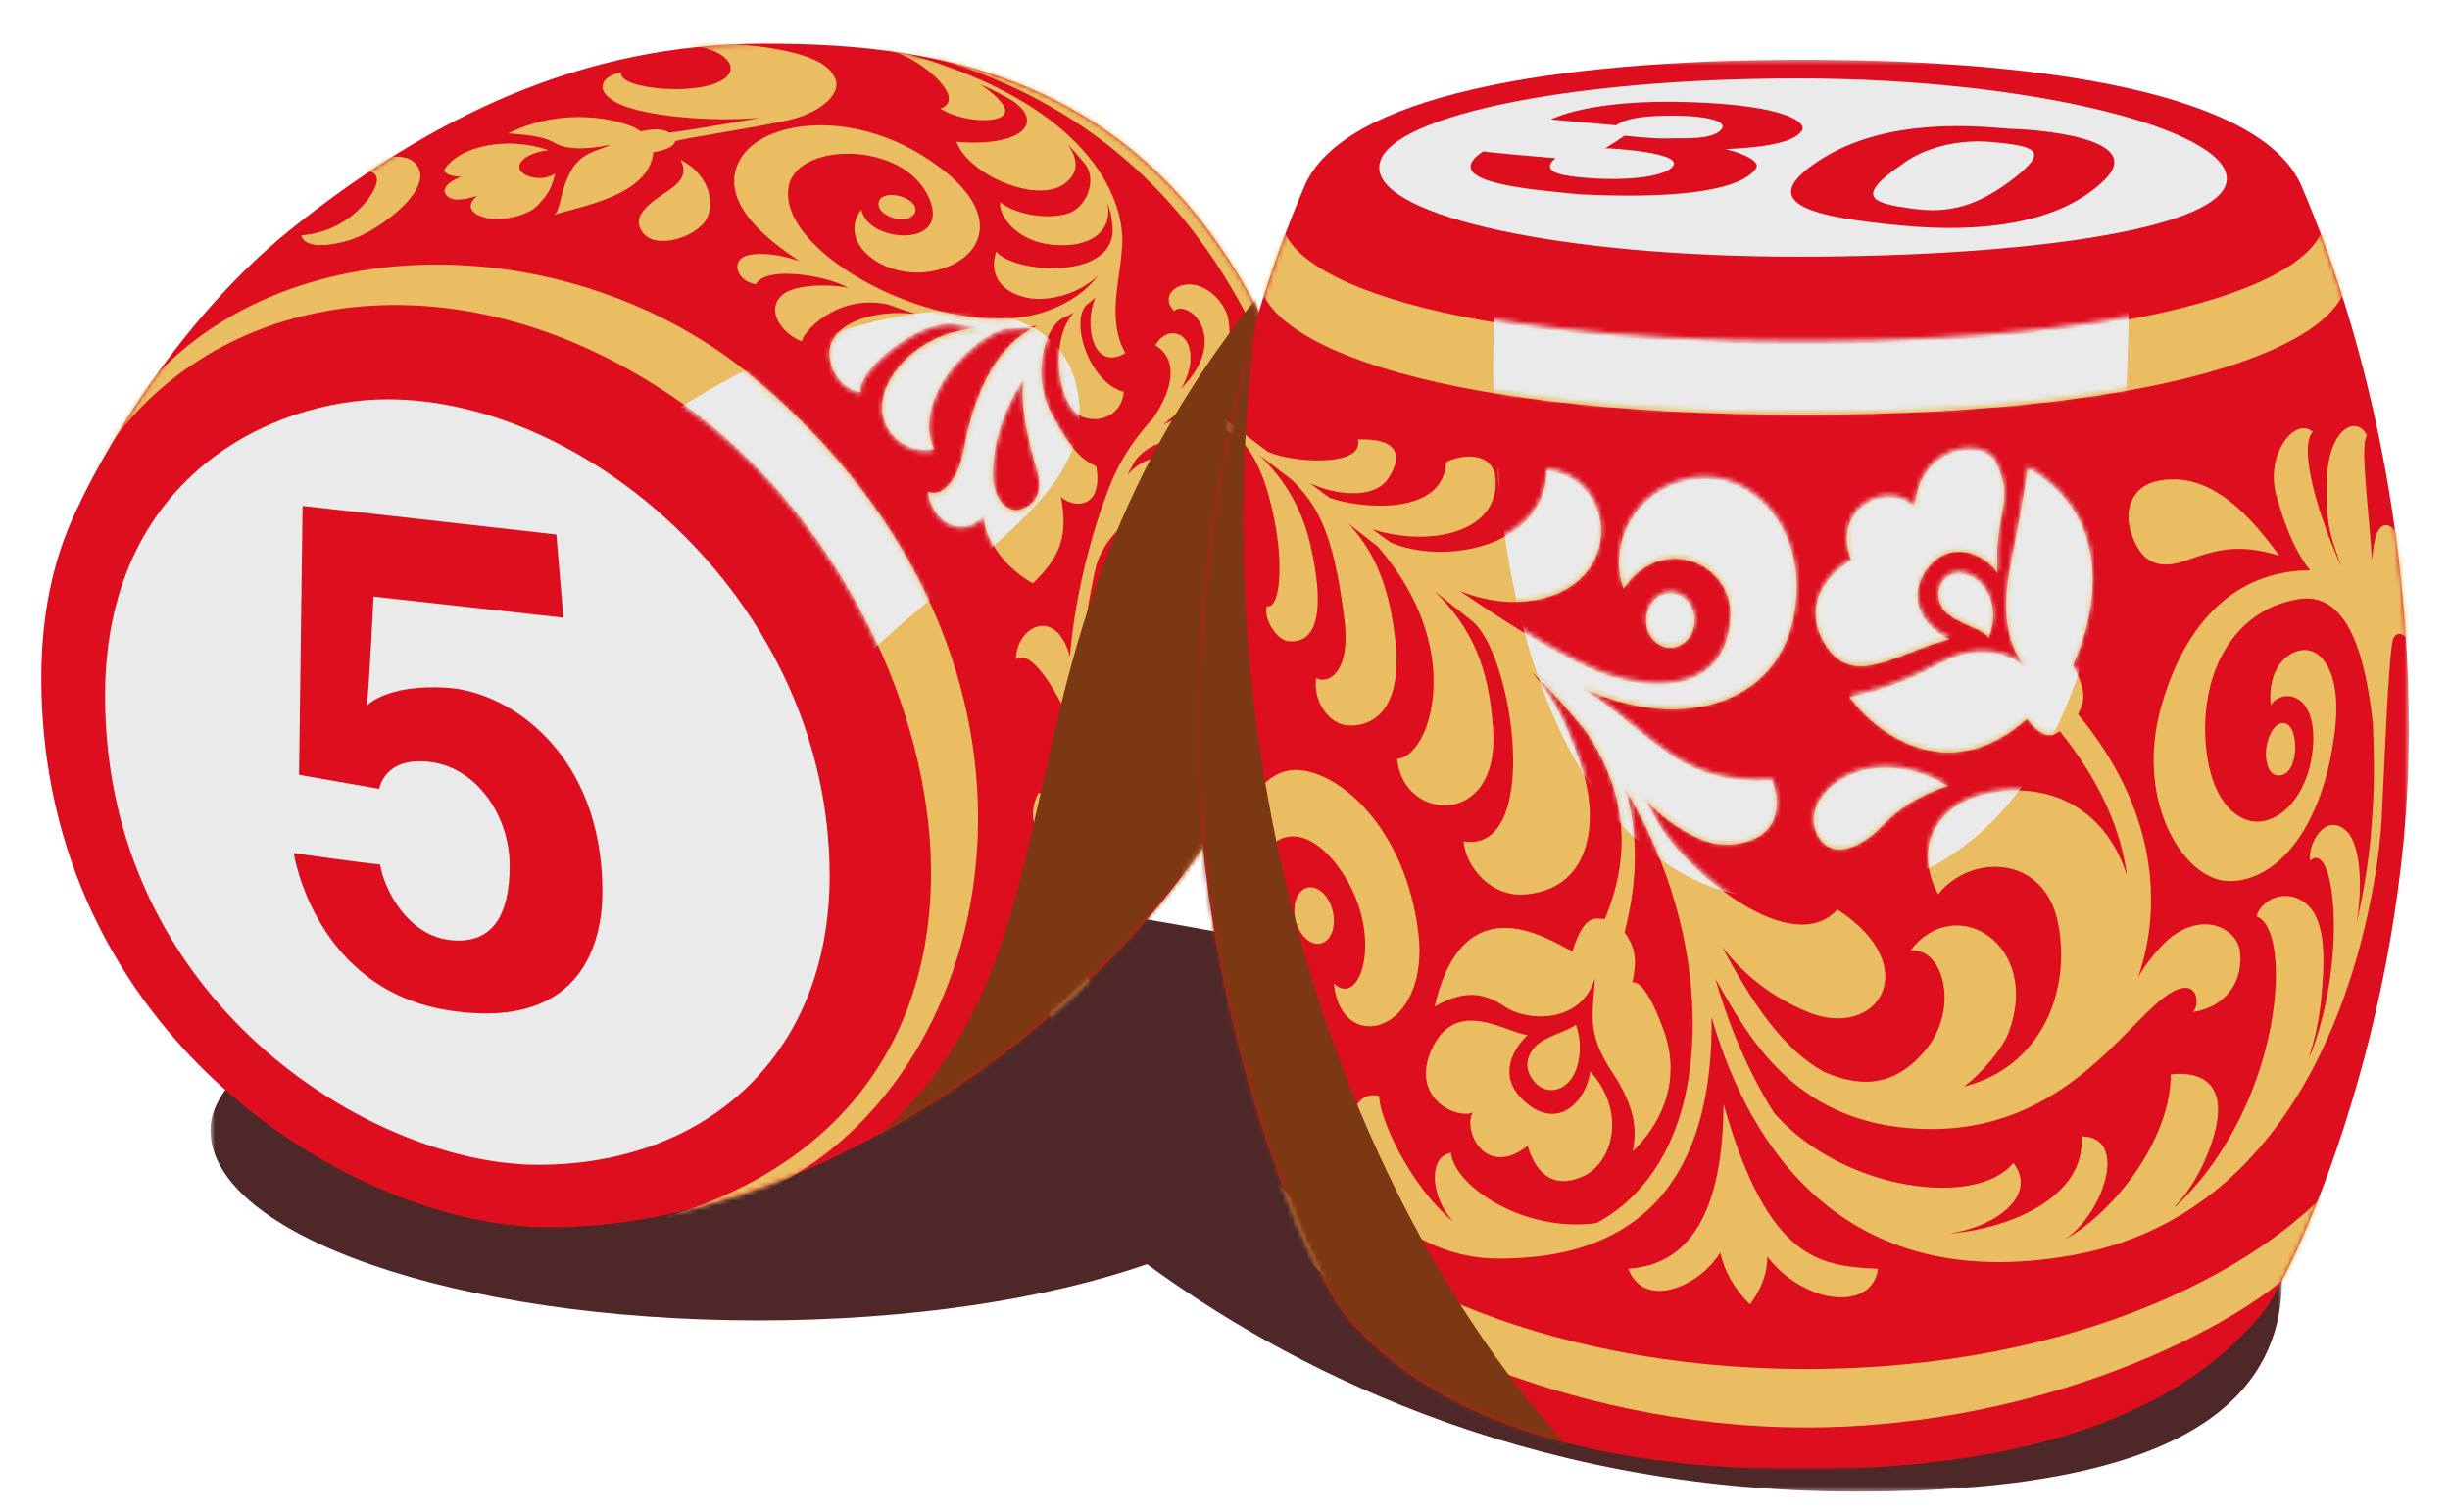 <svg width="507" height="313" viewBox="0 0 507 313" fill="none" xmlns="http://www.w3.org/2000/svg">
<g opacity="0.873">
<mask id="mask0" mask-type="alpha" maskUnits="userSpaceOnUse" x="43" y="183" width="430" height="126">
<path fill-rule="evenodd" clip-rule="evenodd" d="M43.546 183.379H472.261V308.708H43.546V183.379Z" fill="white"/>
</mask>
<g mask="url(#mask0)">
<path fill-rule="evenodd" clip-rule="evenodd" d="M177.545 183.379C114.922 183.379 43.546 212.04 43.546 233.824C43.546 255.608 94.312 273.268 156.934 273.268C188.376 273.268 216.827 268.815 237.366 261.625C264.812 281.739 314.028 308.709 384.296 308.709C449.22 308.709 472.261 291.125 472.261 264.496C472.261 237.867 237.486 183.379 177.545 183.379Z" fill="#350909"/>
</g>
</g>
<g filter="url(#filter0_d)">
<path fill-rule="evenodd" clip-rule="evenodd" d="M263.102 61.804C238.331 8.301 196.041 1.015 158.124 1.015C120.209 1.015 88.941 16.513 60.572 39.142C32.204 61.771 16.54 96.056 16.54 96.056L16.553 96.07C11.587 105.776 8.546 117.708 8.546 132.22C8.546 206.227 72.984 246.015 113.603 246.015C168.039 246.015 226.387 204.272 252.398 161.859C265.482 140.527 285.749 110.721 263.102 61.804Z" fill="#DD0E1D"/>
<path fill-rule="evenodd" clip-rule="evenodd" d="M80.173 74.636C122.02 74.636 171.688 117.208 171.688 173.224C171.688 210.466 145.997 233.065 111.353 233.065C76.709 233.065 21.749 199.13 21.749 136.011C21.749 90.652 56.409 74.636 80.173 74.636Z" fill="#EAEAEA"/>
<path fill-rule="evenodd" clip-rule="evenodd" d="M62.617 96.701L61.887 152.353L78.48 155.267C78.48 155.267 79.483 148.435 89.147 149.711C98.81 150.986 105.466 161.005 105.466 171.115C105.466 181.225 102.074 187.4 93.413 186.581C84.337 185.722 79.483 176.033 78.663 170.933C74.195 170.478 60.793 168.565 60.793 168.565C60.793 168.565 65.078 196.983 93.249 201.172C121.42 205.363 124.665 185.616 124.665 176.598C124.665 147.998 105.506 135.087 92.338 134.318C79.847 133.589 75.898 138.067 75.898 138.067C76.445 133.878 77.295 115.464 77.295 115.464L116.588 119.836L115.13 102.622L62.617 96.701Z" fill="#DD0E1D"/>
<mask id="mask1" mask-type="alpha" maskUnits="userSpaceOnUse" x="8" y="1" width="266" height="246">
<path fill-rule="evenodd" clip-rule="evenodd" d="M60.572 39.142C32.204 61.771 16.54 96.056 16.54 96.056L16.553 96.07C11.587 105.777 8.546 117.709 8.546 132.22C8.546 206.227 72.983 246.014 113.603 246.014C168.039 246.014 226.387 204.271 252.399 161.859C265.481 140.528 285.749 110.72 263.102 61.804C238.331 8.301 196.041 1.015 158.124 1.015C120.209 1.015 88.941 16.511 60.572 39.142Z" fill="white"/>
</mask>
<g mask="url(#mask1)">
<path fill-rule="evenodd" clip-rule="evenodd" d="M262.983 67.419L265.52 61.064C245.706 18.265 214.949 2.146 179.112 0.848C239.689 10.786 257.168 55.749 262.983 67.419Z" fill="#EABD63"/>
</g>
<mask id="mask2" mask-type="alpha" maskUnits="userSpaceOnUse" x="8" y="1" width="266" height="246">
<path fill-rule="evenodd" clip-rule="evenodd" d="M60.572 39.142C32.204 61.771 16.54 96.056 16.54 96.056L16.553 96.07C11.587 105.777 8.546 117.709 8.546 132.22C8.546 206.227 72.983 246.014 113.603 246.014C168.039 246.014 226.387 204.271 252.399 161.859C265.481 140.528 285.749 110.72 263.102 61.804C238.331 8.301 196.041 1.015 158.124 1.015C120.209 1.015 88.941 16.511 60.572 39.142Z" fill="white"/>
</mask>
<g mask="url(#mask2)">
<path fill-rule="evenodd" clip-rule="evenodd" d="M156.324 70.424C118.591 38.598 55.156 37.248 26.704 76.306C23.869 80.196 21.674 84.245 19.561 88.929C41.322 52.115 94.301 41.729 142.077 76.117C197.088 115.712 222.732 218.518 137.49 243.995C148.029 243.026 150.308 242.347 159.515 237.852C207.731 214.309 226.234 129.391 156.324 70.424Z" fill="#EABD63"/>
</g>
<mask id="mask3" mask-type="alpha" maskUnits="userSpaceOnUse" x="8" y="1" width="266" height="246">
<path fill-rule="evenodd" clip-rule="evenodd" d="M60.572 39.142C32.204 61.771 16.54 96.056 16.54 96.056L16.553 96.07C11.587 105.777 8.546 117.709 8.546 132.22C8.546 206.227 72.983 246.014 113.603 246.014C168.039 246.014 226.387 204.271 252.399 161.859C265.481 140.528 285.749 110.72 263.102 61.804C238.331 8.301 196.041 1.015 158.124 1.015C120.209 1.015 88.941 16.511 60.572 39.142Z" fill="white"/>
</mask>
<g mask="url(#mask3)">
<path fill-rule="evenodd" clip-rule="evenodd" d="M189.422 35.693C189.705 34.272 187.972 33.081 186.276 32.6C184.579 32.118 182.315 32.259 181.892 33.707C181.467 35.156 182.846 36.534 185.002 37.169C187.159 37.805 189.14 37.114 189.422 35.693Z" fill="#EABD63"/>
</g>
<mask id="mask4" mask-type="alpha" maskUnits="userSpaceOnUse" x="8" y="1" width="266" height="246">
<path fill-rule="evenodd" clip-rule="evenodd" d="M60.572 39.142C32.204 61.771 16.54 96.056 16.54 96.056L16.553 96.07C11.587 105.777 8.546 117.709 8.546 132.22C8.546 206.227 72.983 246.014 113.603 246.014C168.039 246.014 226.387 204.271 252.399 161.859C265.481 140.528 285.749 110.72 263.102 61.804C238.331 8.301 196.041 1.015 158.124 1.015C120.209 1.015 88.941 16.511 60.572 39.142Z" fill="white"/>
</mask>
<g mask="url(#mask4)">
<path fill-rule="evenodd" clip-rule="evenodd" d="M205.454 90.321C205.318 81.258 210.186 72.291 212.25 70.097C210.403 72.896 212.94 83.981 214.526 88.976C216.111 93.972 213.985 96.561 211.28 97.401C208.038 98.407 205.518 94.601 205.454 90.321ZM219.572 94.871C222.267 97.268 228.351 97.302 226.866 88.538C224.226 87.219 222.078 85.874 217.737 77.84C213.394 69.804 215.95 60.254 219.803 57.869C219.793 57.871 219.786 57.873 219.777 57.874C220.653 57.52 221.479 57.131 222.255 56.711C217.418 61.721 218.529 74.518 223.095 77.752C225.981 79.797 232.005 78.884 232.57 73.09C225.357 71.254 221.256 58.256 224.973 54.992L224.967 54.994C225.594 54.53 226.18 54.044 226.723 53.543L226.718 53.552C224.169 59.179 226.189 69.007 232.9 65.085C229.098 58.399 231.646 50.466 232.104 44.297C232.093 44.312 232.08 44.331 232.069 44.346C233.477 35.419 227.694 16.727 194.913 5.39C193.786 4.96 192.627 4.581 191.446 4.256C188.504 3.338 185.384 2.471 182.031 1.678C183.572 2.239 185.081 2.772 186.561 3.293V3.292C191.696 5.374 200.032 12.511 194.587 14.489C199.254 17.386 208.006 17.797 208.006 14.901C208.006 13.644 205.963 11.51 202.787 9.401C205.196 10.479 207.527 11.659 209.793 13.012C216.453 17.914 210.362 22.458 197.939 21.346C200.337 28.111 214.359 34.166 220.125 30.139C223.249 27.955 223.295 25.053 220.874 21.796C222.19 23.159 223.489 24.636 224.772 26.256C227.007 29.763 224.586 35.031 221.112 36.144C215.807 37.843 208.888 35.706 206.972 33.812C206.528 36.788 211.035 43.316 220.974 42.714C227.146 42.34 230.202 38.786 229.168 33.925C229.938 36.08 230.281 38.163 230.253 40.147C229.399 50.211 209.304 48.351 206.173 44.036C204.757 48.075 206.349 52.264 212.475 53.612C216.721 54.546 223.335 52.91 227.224 49.02C224.661 52.483 220.605 55.177 215.543 56.735C195.288 62.974 160.101 44.336 163.275 30.315C165.389 20.973 188.755 21.197 192.723 34.279C195.464 43.321 179.542 42.066 178.246 35.375C172.412 42.954 185.457 52.119 196.911 46.867C204.428 43.42 206.875 34.188 190.994 24.259C175.114 14.329 156.795 17.06 152.799 25.696C150.086 31.555 153.603 38.308 165.435 46.036C162.796 45.142 158.652 44.093 155.036 44.777C151.004 45.539 152.284 50.158 156.405 50.831C158.36 47.263 168.577 48.739 173.63 50.675C173.626 50.669 173.621 50.667 173.616 50.663C174.234 50.968 174.861 51.272 175.505 51.57C170.847 50.669 164.308 50.99 161.975 52.979C157.981 56.386 162.424 61.52 165.983 62.647C165.725 61.354 172.817 52.636 183.823 55.026C184.996 55.462 186.189 55.893 187.429 56.314C188.131 56.552 188.816 56.768 189.499 56.981C180.952 55.982 172.389 58.751 171.688 64.405C171.335 67.243 173.314 72.412 178.201 73.194C176.551 69.464 190.235 57.341 198.253 59.177C198.236 59.171 198.218 59.164 198.201 59.156C199.903 59.468 201.534 59.694 203.091 59.842C189.319 60.41 181.143 71.395 182.713 78.054C183.983 83.439 189.246 85.79 193.253 84.912C188.568 74.009 201.728 61.464 207.946 60.06L207.928 60.059C210.396 60.034 212.652 59.794 214.704 59.382C203.136 64.718 200.251 80.837 199.336 85.524C198.298 90.836 195.282 95.025 191.982 93.812C193.208 100.701 199.524 103.138 203.506 98.808C203.638 101.34 205.643 108.103 213.732 112.733C219.708 107.021 220.963 102.622 219.572 94.871Z" fill="#EABD63"/>
</g>
<mask id="mask5" mask-type="alpha" maskUnits="userSpaceOnUse" x="8" y="1" width="266" height="246">
<path fill-rule="evenodd" clip-rule="evenodd" d="M60.572 39.142C32.204 61.771 16.54 96.056 16.54 96.056L16.553 96.07C11.587 105.777 8.546 117.709 8.546 132.22C8.546 206.227 72.983 246.014 113.603 246.014C168.039 246.014 226.387 204.271 252.399 161.859C265.481 140.528 285.749 110.72 263.102 61.804C238.331 8.301 196.041 1.015 158.124 1.015C120.209 1.015 88.941 16.511 60.572 39.142Z" fill="white"/>
</mask>
<g mask="url(#mask5)">
<path fill-rule="evenodd" clip-rule="evenodd" d="M249.231 72.419C253.05 67.928 255.177 63.848 254.194 58.1C253.641 54.873 250.152 51.112 246.534 50.871C242.886 50.629 240.238 53.595 242.991 56.387C244.634 54.583 250.319 57.705 249.129 64.427C248.589 67.488 246.758 69.953 244.349 72.555C246.848 68.457 246.876 64.378 245.288 62.25C244.101 60.661 241.052 60.058 239.062 63.473C241.843 64.981 244.712 69.368 238.752 78.391L238.756 78.388C235.515 81.927 232.155 86.283 229.68 92.505C225.515 102.988 222.308 116.516 221.415 127.855C218.462 117.222 210.244 121.793 210.244 128.438C213.557 125.881 219.677 136.589 222.175 143.373C222.175 143.373 222.175 143.36 222.176 143.353C222.454 144.41 222.787 145.377 223.189 146.221C223.18 146.014 223.18 145.801 223.174 145.593C224.196 127.831 241.775 110.346 252.424 119.597C254.289 113.346 251.388 101.797 241.605 103.927C229.918 106.471 225.238 116.639 223.706 128.959C224.335 122.043 225.426 115.225 226.837 109.077C230.247 97.643 247.243 90.309 251.517 102.514C255.339 90.625 245.132 84.337 237.708 87.163C235.889 87.856 234.458 88.938 233.289 90.318C233.879 89.172 234.478 88.093 235.09 87.086C239.369 81.98 247.543 81.48 250.908 88.418C255.268 84.69 252.436 78.757 247.982 78.317C245.354 78.058 242.853 78.635 240.691 79.953C243.715 77.078 246.932 75.371 250.308 74.526C261.448 71.736 263.607 84.637 263.41 88.418C263.41 88.418 266.307 88.287 266.353 87.565C263.721 83.904 262.038 69.086 249.231 72.419Z" fill="#EABD63"/>
</g>
<mask id="mask6" mask-type="alpha" maskUnits="userSpaceOnUse" x="8" y="1" width="266" height="246">
<path fill-rule="evenodd" clip-rule="evenodd" d="M60.572 39.142C32.204 61.771 16.54 96.056 16.54 96.056L16.553 96.07C11.587 105.777 8.546 117.709 8.546 132.22C8.546 206.227 72.983 246.014 113.603 246.014C168.039 246.014 226.387 204.271 252.399 161.859C265.481 140.528 285.749 110.72 263.102 61.804C238.331 8.301 196.041 1.015 158.124 1.015C120.209 1.015 88.941 16.511 60.572 39.142Z" fill="white"/>
</mask>
<g mask="url(#mask6)">
<path fill-rule="evenodd" clip-rule="evenodd" d="M126.343 21.929C123.824 23.336 120.264 23.322 118.001 27.655C115.739 31.988 116.068 35.661 114.607 36.51C119.698 34.72 134.359 32.647 135.208 23.511C137.942 23.088 139.639 22.145 139.733 21.202C141.713 20.591 159.027 17.952 164.031 16.653C169.769 15.162 175.058 11.083 172.378 7.431C172.369 7.417 172.357 7.408 172.346 7.394C168.85 0.994 145.238 0.289 139.404 1.302C147.577 0.816 153.045 4.731 150.625 7.601C146.691 12.264 127.519 10.586 128.579 6.984C124.185 7.738 122.654 11.145 128.579 13.707C133.815 15.97 146.758 17.308 157.296 16.39C149.492 17.81 139.558 19.389 138.555 19.461C136.716 18.424 135.16 18.755 132.473 19.178C131.06 17.53 117.954 13.244 105.178 19.602C111.637 20.072 113.239 20.685 115.173 21.768C117.105 22.852 121.19 23.134 126.343 21.929Z" fill="#EABD63"/>
</g>
<mask id="mask7" mask-type="alpha" maskUnits="userSpaceOnUse" x="8" y="1" width="266" height="246">
<path fill-rule="evenodd" clip-rule="evenodd" d="M60.572 39.142C32.204 61.771 16.54 96.056 16.54 96.056L16.553 96.07C11.587 105.777 8.546 117.709 8.546 132.22C8.546 206.227 72.983 246.014 113.603 246.014C168.039 246.014 226.387 204.271 252.399 161.859C265.481 140.528 285.749 110.72 263.102 61.804C238.331 8.301 196.041 1.015 158.124 1.015C120.209 1.015 88.941 16.511 60.572 39.142Z" fill="white"/>
</mask>
<g mask="url(#mask7)">
<path fill-rule="evenodd" clip-rule="evenodd" d="M95.504 28.563C94.314 28.945 91.212 30.472 92.189 32.128C93.167 33.784 95.829 33.501 98.763 32.524C96.467 34.392 97.134 36.265 100.603 37.096C103.619 37.817 109.103 36.773 111.267 34.505C113.902 31.747 114.154 30.584 114.922 27.896C112.075 29.839 108.035 28.459 107.554 27.016C106.967 25.258 109.66 23.546 113.476 23.08C112.753 22.783 110.743 22.141 107.502 21.814C102.331 21.29 94.981 22.648 92.09 26.894C91.439 27.852 93.549 28.605 95.504 28.563Z" fill="#EABD63"/>
</g>
<mask id="mask8" mask-type="alpha" maskUnits="userSpaceOnUse" x="8" y="1" width="266" height="246">
<path fill-rule="evenodd" clip-rule="evenodd" d="M60.572 39.142C32.204 61.771 16.54 96.056 16.54 96.056L16.553 96.07C11.587 105.777 8.546 117.709 8.546 132.22C8.546 206.227 72.983 246.014 113.603 246.014C168.039 246.014 226.387 204.271 252.399 161.859C265.481 140.528 285.749 110.72 263.102 61.804C238.331 8.301 196.041 1.015 158.124 1.015C120.209 1.015 88.941 16.511 60.572 39.142Z" fill="white"/>
</mask>
<g mask="url(#mask8)">
<path fill-rule="evenodd" clip-rule="evenodd" d="M139.106 30.864C136.2 33.107 129.601 36.277 133.311 40.497C135.444 42.925 141.819 42.019 145.326 38.522C148.34 35.513 147.476 28.492 140.825 25.07C141.904 27.201 141.701 28.862 139.106 30.864Z" fill="#EABD63"/>
</g>
<mask id="mask9" mask-type="alpha" maskUnits="userSpaceOnUse" x="8" y="1" width="266" height="246">
<path fill-rule="evenodd" clip-rule="evenodd" d="M60.572 39.142C32.204 61.771 16.54 96.056 16.54 96.056L16.553 96.07C11.587 105.777 8.546 117.709 8.546 132.22C8.546 206.227 72.983 246.014 113.603 246.014C168.039 246.014 226.387 204.271 252.399 161.859C265.481 140.528 285.749 110.72 263.102 61.804C238.331 8.301 196.041 1.015 158.124 1.015C120.209 1.015 88.941 16.511 60.572 39.142Z" fill="white"/>
</mask>
<g mask="url(#mask9)">
<path fill-rule="evenodd" clip-rule="evenodd" d="M71.933 41.831C78.269 40.083 91.251 30.354 85.587 25.473C83.135 23.36 75.741 23.766 63.602 32.973C68.985 29.479 77.679 25.135 77.989 29.08C78.189 31.642 72.604 39.919 62.366 40.699C62.623 42.195 64.864 43.783 71.933 41.831Z" fill="#EABD63"/>
</g>
<mask id="mask10" mask-type="alpha" maskUnits="userSpaceOnUse" x="8" y="1" width="266" height="246">
<path fill-rule="evenodd" clip-rule="evenodd" d="M60.572 39.142C32.204 61.771 16.54 96.056 16.54 96.056L16.553 96.07C11.587 105.777 8.546 117.709 8.546 132.22C8.546 206.227 72.983 246.014 113.603 246.014C168.039 246.014 226.387 204.271 252.399 161.859C265.481 140.528 285.749 110.72 263.102 61.804C238.331 8.301 196.041 1.015 158.124 1.015C120.209 1.015 88.941 16.511 60.572 39.142Z" fill="white"/>
</mask>
<g mask="url(#mask10)">
<path fill-rule="evenodd" clip-rule="evenodd" d="M235.018 133.568C230.484 137.343 229.649 144.489 235.018 144.762C240.635 145.046 245.1 142.99 249.838 138.768C248.442 140.141 246.928 141.682 245.353 143.399C235.61 150.477 218.502 157.953 214.934 156.06C212.095 161.392 214.95 165.511 217.455 166.281C221.493 167.524 228.612 163.049 235.003 156.949C234.374 157.973 233.765 159.035 233.172 160.118C227.539 166.499 217.364 177.216 214.076 176.993C211.77 180.484 209.919 186.621 214.775 185.258C217.93 184.375 222.895 178.522 228.066 170.589C222.072 183.401 215.084 199.544 217.805 204.004C219.792 207.26 227.264 202.711 236.692 191.766C246.12 180.818 252.695 163.855 248.854 160.325C245.605 157.338 239.156 163.014 235.289 170.36C232.081 176.451 232.449 180.858 235.183 181.894C234.995 173.229 241.783 168.52 243.386 168.802C244.988 169.085 245.837 171.156 242.726 178.381C239.615 185.605 229.149 198.19 225.661 195.184C222.173 192.178 228.018 176.714 233.581 164.564C239.143 152.414 247.704 142.033 252.663 137.323C252.695 136.814 252.672 136.361 252.695 136.014C252.752 134.077 252.719 135.156 252.823 132.078C249.228 134.823 240.025 137.249 235.018 133.568Z" fill="#EABD63"/>
</g>
<mask id="mask11" mask-type="alpha" maskUnits="userSpaceOnUse" x="8" y="1" width="266" height="246">
<path fill-rule="evenodd" clip-rule="evenodd" d="M60.572 39.142C32.204 61.771 16.54 96.056 16.54 96.056L16.553 96.07C11.587 105.777 8.546 117.709 8.546 132.22C8.546 206.227 72.983 246.014 113.603 246.014C168.039 246.014 226.387 204.271 252.399 161.859C265.481 140.528 285.749 110.72 263.102 61.804C238.331 8.301 196.041 1.015 158.124 1.015C120.209 1.015 88.941 16.511 60.572 39.142Z" fill="white"/>
</mask>
<g mask="url(#mask11)">
<path fill-rule="evenodd" clip-rule="evenodd" d="M169.255 236.418C232.273 196.128 197.009 132.078 259.859 53.895C276.63 144.708 269.426 234.169 169.255 236.418Z" fill="#7C3813"/>
</g>
<mask id="mask12" mask-type="alpha" maskUnits="userSpaceOnUse" x="19" y="1" width="248" height="244">
<path fill-rule="evenodd" clip-rule="evenodd" d="M139.456 1.548C147.629 1.061 153.096 4.98 150.676 7.853C146.744 12.521 127.574 10.842 128.634 7.236C124.239 7.99 122.709 11.401 128.634 13.964C133.868 16.232 146.809 17.571 157.347 16.652C149.543 18.072 139.61 19.654 138.607 19.725C136.768 18.688 135.214 19.018 132.527 19.443C131.113 17.793 118.009 13.503 105.236 19.867C111.693 20.338 113.296 20.951 115.228 22.035C117.16 23.12 121.246 23.402 126.397 22.195C123.878 23.605 120.318 23.59 118.056 27.928C115.794 32.265 116.123 35.943 114.663 36.79C119.753 34.999 134.412 32.925 135.261 23.779C137.995 23.356 139.691 22.412 139.785 21.469C141.765 20.857 159.078 18.215 164.081 16.915C169.819 15.422 175.106 11.339 172.427 7.682C172.418 7.67 172.405 7.66 172.395 7.646C169.712 2.728 155.175 1.17 145.925 1.17C143.126 1.17 140.811 1.313 139.456 1.548ZM186.608 3.541V3.54C191.743 5.623 200.079 12.769 194.634 14.749C199.3 17.647 208.052 18.061 208.052 15.162C208.052 13.903 206.008 11.767 202.832 9.656C205.242 10.735 207.572 11.916 209.838 13.269C216.497 18.178 210.407 22.726 197.985 21.612C200.383 28.384 214.403 34.446 220.168 30.414C223.292 28.229 223.338 25.323 220.917 22.063C222.233 23.427 223.533 24.904 224.816 26.529C227.05 30.038 224.629 35.311 221.154 36.425C215.852 38.127 208.934 35.987 207.017 34.091C206.573 37.071 211.079 43.604 221.016 43.002C227.188 42.627 230.244 39.07 229.21 34.204C229.98 36.361 230.324 38.447 230.296 40.433C229.442 50.506 209.348 48.644 206.218 44.325C204.802 48.368 206.395 52.562 212.52 53.911C216.765 54.846 223.378 53.208 227.266 49.314C224.704 52.78 220.649 55.477 215.587 57.037C195.336 63.282 160.153 44.626 163.325 30.59C165.439 21.239 188.803 21.463 192.77 34.558C195.511 43.61 179.591 42.354 178.294 35.656C172.461 43.242 185.505 52.416 196.957 47.159C204.473 43.709 206.92 34.467 191.041 24.529C175.162 14.588 156.846 17.321 152.85 25.967C150.138 31.832 153.655 38.591 165.484 46.328C162.846 45.432 158.703 44.382 155.087 45.067C151.056 45.829 152.336 50.453 156.455 51.127C158.41 47.555 168.627 49.033 173.679 50.97C173.674 50.965 173.67 50.963 173.664 50.959C174.282 51.264 174.91 51.568 175.554 51.867C170.896 50.965 164.356 51.285 162.025 53.277C158.033 56.687 162.474 61.827 166.032 62.954C165.774 61.661 172.867 52.934 183.87 55.325C185.043 55.763 186.237 56.194 187.476 56.615C188.178 56.854 188.863 57.07 189.546 57.284C181.001 56.284 172.438 59.055 171.737 64.713C171.385 67.556 173.362 72.73 178.249 73.511C176.599 69.779 190.282 57.645 198.3 59.482C198.283 59.475 198.264 59.467 198.246 59.461C199.949 59.773 201.58 59.999 203.136 60.146C189.367 60.716 181.191 71.711 182.76 78.377C184.03 83.768 189.293 86.121 193.3 85.242C188.615 74.327 201.773 61.77 207.991 60.366L207.972 60.364C210.441 60.339 212.696 60.099 214.748 59.686C203.181 65.028 200.296 81.163 199.382 85.855C198.345 91.172 195.329 95.365 192.029 94.151C193.254 101.047 199.571 103.487 203.551 99.152C203.683 101.687 205.688 108.456 213.778 113.092C219.752 107.373 221.006 102.97 219.617 95.211C222.31 97.612 228.393 97.643 226.909 88.872C224.269 87.551 222.121 86.206 217.78 78.163C213.438 70.119 215.994 60.559 219.846 58.172C219.838 58.174 219.829 58.176 219.82 58.178C220.696 57.822 221.522 57.434 222.298 57.014C217.461 62.026 218.572 74.838 223.138 78.076C226.024 80.123 232.047 79.208 232.612 73.409C225.4 71.57 221.3 58.559 225.016 55.292L225.01 55.295C225.636 54.828 226.224 54.344 226.765 53.842L226.762 53.852C224.212 59.484 226.232 69.322 232.942 65.394C229.14 58.703 231.688 50.762 232.146 44.587C232.135 44.601 232.122 44.621 232.111 44.637C233.519 35.699 227.738 16.989 194.959 5.641C193.834 5.211 192.673 4.831 191.493 4.505C188.551 3.586 185.433 2.718 182.079 1.925C183.62 2.485 185.13 3.02 186.608 3.541ZM205.499 90.656C205.363 81.584 210.23 72.609 212.294 70.413C210.448 73.213 212.984 84.311 214.57 89.311C216.155 94.312 214.03 96.903 211.325 97.743C210.967 97.854 210.619 97.907 210.283 97.907C207.558 97.907 205.557 94.469 205.499 90.656ZM92.148 27.166C91.496 28.124 93.606 28.879 95.56 28.836C94.371 29.218 91.27 30.748 92.247 32.406C93.225 34.063 95.887 33.778 98.819 32.801C96.525 34.671 97.191 36.546 100.66 37.378C103.676 38.1 109.158 37.055 111.323 34.786C113.957 32.022 114.21 30.859 114.977 28.169C112.131 30.114 108.092 28.733 107.609 27.288C107.022 25.527 109.716 23.815 113.531 23.349C112.808 23.052 110.799 22.409 107.558 22.079C106.865 22.009 106.133 21.973 105.377 21.973C100.498 21.973 94.65 23.486 92.148 27.166ZM63.663 33.251C69.046 29.753 77.74 25.405 78.048 29.355C78.249 31.919 72.664 40.205 62.427 40.984C62.684 42.482 64.925 44.072 71.993 42.117C78.329 40.368 91.308 30.628 85.646 25.742C84.9 25.1 83.698 24.69 82.045 24.69C78.26 24.69 72.11 26.836 63.663 33.251ZM139.159 31.14C136.253 33.386 129.656 36.558 133.364 40.784C135.498 43.213 141.871 42.304 145.377 38.806C148.392 35.795 147.529 28.764 140.877 25.339C141.957 27.474 141.753 29.137 139.159 31.14ZM181.94 33.986C181.515 35.436 182.895 36.816 185.051 37.451C187.207 38.088 189.187 37.397 189.469 35.974C189.752 34.552 188.02 33.36 186.323 32.878C185.767 32.719 185.15 32.629 184.557 32.629C183.341 32.629 182.224 33.011 181.94 33.986ZM26.77 76.628C23.935 80.522 21.741 84.574 19.627 89.263C41.386 52.413 94.358 42.017 142.13 76.438C197.134 116.073 222.775 218.982 137.543 244.484C148.081 243.514 150.359 242.834 159.565 238.334C207.776 214.768 226.276 129.765 156.374 70.741C138.116 55.322 113.834 47.05 90.415 47.048C65.442 47.047 41.451 56.452 26.77 76.628ZM243.033 56.69C244.676 54.883 250.358 58.008 249.169 64.737C248.629 67.8 246.799 70.268 244.389 72.872C246.889 68.77 246.916 64.687 245.329 62.558C244.142 60.966 241.093 60.363 239.103 63.781C241.885 65.291 244.752 69.683 238.794 78.716L238.797 78.711C235.557 82.254 232.197 86.614 229.723 92.844C225.558 103.337 222.353 116.877 221.459 128.227C218.505 117.585 210.288 122.16 210.288 128.811C213.601 126.252 219.721 136.97 222.218 143.762C222.218 143.762 222.218 143.748 222.219 143.742C222.497 144.799 222.83 145.769 223.232 146.613C223.224 146.405 223.224 146.192 223.218 145.983C224.24 128.204 241.817 110.701 252.463 119.961C254.329 113.705 251.427 102.143 241.646 104.276C229.962 106.823 225.282 117.001 223.749 129.333C224.377 122.411 225.47 115.585 226.88 109.431C230.289 97.987 247.284 90.644 251.556 102.861C255.378 90.96 245.173 84.667 237.749 87.496C235.93 88.189 234.499 89.271 233.332 90.653C233.922 89.505 234.521 88.426 235.133 87.419C239.41 82.307 247.584 81.806 250.948 88.752C255.307 85.02 252.476 79.08 248.023 78.64C245.394 78.382 242.895 78.96 240.733 80.278C243.757 77.4 246.973 75.693 250.348 74.846C261.488 72.053 263.645 84.966 263.449 88.752C263.449 88.752 266.346 88.62 266.392 87.897C263.76 84.234 262.076 69.401 249.271 72.737C253.09 68.241 255.216 64.158 254.233 58.404C253.682 55.173 250.193 51.408 246.575 51.167C246.435 51.158 246.295 51.154 246.157 51.154C242.731 51.152 240.387 54.002 243.033 56.69ZM235.059 133.947C230.526 137.726 229.692 144.878 235.059 145.151C240.676 145.437 245.142 143.378 249.879 139.152C248.484 140.526 246.969 142.068 245.393 143.787C235.652 150.872 218.546 158.356 214.979 156.461C212.139 161.798 214.994 165.922 217.5 166.693C221.537 167.937 228.655 163.457 235.045 157.352C234.415 158.376 233.808 159.44 233.214 160.523C227.581 166.912 217.408 177.638 214.121 177.415C211.814 180.91 209.963 187.053 214.819 185.689C217.974 184.804 222.938 178.945 228.11 171.005C222.115 183.831 215.128 199.988 217.849 204.453C219.834 207.713 227.306 203.159 236.734 192.202C246.16 181.244 252.736 164.265 248.895 160.73C245.646 157.74 239.197 163.422 235.331 170.775C232.123 176.872 232.492 181.284 235.224 182.322C235.036 173.647 241.824 168.934 243.426 169.216C245.029 169.499 245.878 171.572 242.767 178.805C239.656 186.035 229.192 198.633 225.704 195.624C222.216 192.614 228.061 177.136 233.623 164.973C239.184 152.811 247.744 142.42 252.704 137.705C252.736 137.196 252.711 136.743 252.736 136.394C252.792 134.456 252.758 135.536 252.864 132.455C249.268 135.204 240.065 137.631 235.059 133.947Z" fill="white"/>
</mask>
<g mask="url(#mask12)">
<path fill-rule="evenodd" clip-rule="evenodd" d="M173.144 133.93C163.577 104.801 153.969 88.175 134.186 80.748C170.451 54.962 215.049 46.599 222.359 70.412C229.671 94.226 197.629 107.805 173.144 133.93Z" fill="#EAEAEA"/>
</g>
</g>
<g filter="url(#filter1_d)">
<mask id="mask13" mask-type="alpha" maskUnits="userSpaceOnUse" x="247" y="4" width="252" height="293">
<path fill-rule="evenodd" clip-rule="evenodd" d="M247.742 4.366H498.495V296.078H247.742V4.366Z" fill="white"/>
</mask>
<g mask="url(#mask13)">
<path fill-rule="evenodd" clip-rule="evenodd" d="M467.625 264.467C473.896 257.578 498.495 204.294 498.495 143.318C498.495 84.552 481.413 42.503 476.245 30.446C468.341 12.006 425.702 4.366 373.118 4.366C320.535 4.366 277.897 12.006 269.992 30.446C264.824 42.503 247.742 84.552 247.742 143.318C247.742 204.294 272.341 257.578 278.612 264.467C284.882 271.355 305.206 296.079 373.118 296.079C441.031 296.079 461.355 271.355 467.625 264.467Z" fill="#DD0E1D"/>
</g>
<path fill-rule="evenodd" clip-rule="evenodd" d="M460.815 28.971C460.815 39.156 420.656 45.118 372.007 45.118C323.361 45.118 285.422 36.861 285.422 26.677C285.422 16.493 323.361 8.235 372.007 8.235C420.656 8.235 460.815 18.786 460.815 28.971Z" fill="#EAEAEA"/>
<path fill-rule="evenodd" clip-rule="evenodd" d="M306.956 23.299C306.862 23.486 321.952 24.743 321.952 24.743C321.952 24.743 318.194 27.253 323.938 28.282C329.783 29.329 342.342 29.635 345.815 26.791C349.753 23.567 332.873 22.67 332.179 22.67C333.125 22.166 336.213 20.081 336.213 20.081C336.213 20.081 342.328 20.776 345.102 20.649C347.876 20.522 354.117 21.091 356.134 18.88C358.151 16.669 350.902 16.037 348.38 15.974C345.859 15.912 337.222 15.658 334.448 17.933C330.918 17.617 320.958 16.732 320.958 16.732C320.958 16.732 328.712 12.437 349.641 13.131C370.57 13.827 373.722 17.617 372.965 18.88C372.21 20.144 369.94 22.355 357.016 22.86C361.619 23.934 364.266 25.64 363.383 26.841C362.501 28.04 358.782 33.789 326.758 32.211C318.499 31.326 296.862 29.99 306.956 23.299Z" fill="#DD0E1D"/>
<path fill-rule="evenodd" clip-rule="evenodd" d="M416.715 28.925C409.213 34.736 403.288 36.253 395.661 35.179C388.032 34.105 383.242 33.094 393.517 26.082C396.794 23.492 403.666 20.587 412.365 21.407C421.064 22.229 424.217 23.113 416.715 28.925ZM415.707 18.628C410.114 18.256 390.743 15.912 376.496 25.197C362.249 34.484 376.433 37.011 393.202 38.653C409.97 40.297 426.171 38.337 435.438 29.306C444.705 20.275 420.435 18.753 415.707 18.628Z" fill="#DD0E1D"/>
<mask id="mask14" mask-type="alpha" maskUnits="userSpaceOnUse" x="247" y="4" width="252" height="293">
<path fill-rule="evenodd" clip-rule="evenodd" d="M269.992 30.446C264.825 42.504 247.742 84.552 247.742 143.317C247.742 204.293 272.342 257.578 278.612 264.467C284.883 271.354 305.206 296.078 373.119 296.078C441.032 296.078 461.355 271.354 467.625 264.467C473.896 257.578 498.495 204.293 498.495 143.317C498.495 84.552 481.412 42.504 476.245 30.446C468.342 12.006 425.702 4.366 373.119 4.366C320.535 4.366 277.896 12.006 269.992 30.446Z" fill="white"/>
</mask>
<g mask="url(#mask14)">
<path fill-rule="evenodd" clip-rule="evenodd" d="M373.119 77.843C453.291 77.843 487.723 61.831 485.613 48.064C483.786 42.494 480.57 34.54 480.57 34.54C485.435 47.544 453.085 63.155 373.119 63.155C293.152 63.155 260.802 47.544 265.667 34.54C265.667 34.54 262.451 42.494 260.624 48.064C258.514 61.831 292.947 77.843 373.119 77.843Z" fill="#EABD63"/>
</g>
<mask id="mask15" mask-type="alpha" maskUnits="userSpaceOnUse" x="247" y="4" width="252" height="293">
<path fill-rule="evenodd" clip-rule="evenodd" d="M269.992 30.446C264.825 42.504 247.742 84.552 247.742 143.317C247.742 204.293 272.342 257.578 278.612 264.467C284.883 271.354 305.206 296.078 373.119 296.078C441.032 296.078 461.355 271.354 467.625 264.467C473.896 257.578 498.495 204.293 498.495 143.317C498.495 84.552 481.412 42.504 476.245 30.446C468.342 12.006 425.702 4.366 373.119 4.366C320.535 4.366 277.896 12.006 269.992 30.446Z" fill="white"/>
</mask>
<g mask="url(#mask15)">
<path fill-rule="evenodd" clip-rule="evenodd" d="M497.7 106.192C496.117 100.912 493.385 98.967 491.881 102.398C491.407 103.481 491.082 105.429 490.867 107.935C490.016 95.555 488.394 83.975 489.819 82.123C487.657 77.748 481.822 80.64 481.512 91.436C481.226 101.398 482.534 103.325 484.55 109.329C479.808 98.935 475.55 84.745 478.597 81.358C474.962 78.101 468.574 86.114 471.123 94.762C472.419 99.157 474.371 105.506 478.061 110.026C464.624 110.085 452.988 118.312 447.315 137.951C441.643 157.59 451.767 173.97 460.977 174.343C470.188 174.715 480.691 164.817 483.229 142.789C484.363 132.938 481.488 127.648 478.137 126.683C474.754 125.71 469.078 129.085 469.906 137.97C472.004 134.51 479.5 134.928 478.647 146.513C478.024 154.963 473.289 161.573 467.557 162.038C463.475 162.369 457.783 158.428 456.561 147.056C454.934 131.933 461.856 118.141 475.827 115.972C487.894 114.098 490.093 134.19 491.05 141.598C491.126 143.786 491.186 145.661 491.214 147.056C491.391 156.249 490.98 159.505 490.774 162.76C490.709 163.795 490.221 171.961 487.699 182.941C489.258 172.855 487.857 166.001 485.481 163.891C481.098 159.998 477.478 166.872 478.055 170.127C483.046 165.55 485.837 189.432 478.448 209.509C478.229 209.955 478.003 210.401 477.775 210.845C480.033 204.231 480.371 198.722 480.595 195.814C481.362 185.82 480.09 179.966 475.531 177.961C472.035 176.424 467.877 178.382 466.95 181.667C474.501 184.132 472.713 220.234 450.404 241.529C450.25 241.622 450.095 241.715 449.939 241.807C452.461 239.21 454.749 235.823 456.599 231.37C463.908 213.787 452.605 213.905 449.223 214.362C449.219 227.52 437.884 242.64 427.252 248.549C435.169 243.359 440.703 227.218 430.752 227.171C431.664 239.449 416.543 246.27 403.117 247.334C413.195 245.952 421.769 239.277 416.648 232.669C409.184 242.02 381.502 238.644 367.158 222.372C360.598 212.008 356.889 201.239 354.985 194.582C361.837 206.538 371.687 225.665 399.697 225.665C430.74 225.665 442.599 198.182 451.65 196.484C454.713 195.908 455.232 199.777 453.824 201.453C460.815 200.369 464.393 194.872 463.495 188.616C462.936 184.721 456.752 180.454 449.453 185.817C447.627 187.158 444.002 191.258 442.452 194.338C447.615 179.258 446.28 159.427 430.036 139.83C431.313 137.279 431.99 135.101 428.946 129.74C431.144 125.217 440.797 100.928 419.641 89.029C418.626 95.562 417.316 102.742 416.3 107.767C415.286 112.793 413.087 124.521 420.192 131.056C417.418 127.925 410.21 124.689 401.708 129.237C391.215 134.85 385.467 135.604 382.76 136.274C387.496 142.975 402.697 155.707 419.458 140.798C421.501 143.478 423.87 145.32 426.238 143.311C434.927 154.109 438.971 164.089 440.177 173.346C436.66 161.516 426.499 153.666 412.536 156.004C400.239 158.063 395.929 167.698 401.096 177.078C407.737 168.654 423.138 168.727 425.926 183.19C428.618 197.156 422.444 212.807 406.419 216.876C409.254 214.86 414.263 209.474 415.691 205.637C422.476 187.402 404.622 176.462 395.317 188.749C402.076 187.908 405.596 200.555 398.572 209.183C391.547 217.809 383.839 216.643 377.283 213.739C368.795 208.952 362.52 199.427 356.398 187.993C360.82 193.616 366.384 198.222 373.976 201.393C388.564 207.483 398.515 192.062 380.232 180.233C370.787 190.563 349.654 172.702 343.579 163.126C342.517 161.159 341.423 159.192 340.294 157.236C344.926 162.573 351.797 166.318 355.331 166.694C363.24 167.533 370.159 163.43 366.77 153.545C347.576 154.443 343.239 145.092 327.477 134.39C348.05 144.043 370.653 137.968 371.752 114.921C372.478 99.676 361.386 89.239 349.606 91.413C338.124 93.53 332.765 104.698 335.95 113.837C344.039 102.148 358.644 108.713 358.084 119.687C357.277 135.501 342.395 135.099 332.788 131.884C325.585 129.472 314.321 122.627 302.041 114.273C309.364 117.262 316.045 117.025 320.881 115.403C335.965 110.347 333.84 91.053 320.044 89.438C319.687 105.597 298.348 108.946 287.769 104.256C286.506 103.347 285.246 102.435 283.989 101.52C295.074 105.157 309.884 102.659 309.52 91.5C309.315 85.196 302.308 86.026 299.262 87.641C298.726 98.773 281.923 97.349 275.19 95.059C273.792 94.023 272.41 92.997 271.048 91.981C276.382 94.521 284.392 95.362 287.26 91.053C290.915 85.557 288.333 82.615 280.988 82.974C282.422 88.72 267.412 87.819 262.362 85.477C258.185 82.34 254.343 79.446 251.009 76.959C250.813 77.899 250.669 78.617 250.669 78.617C250.669 78.617 250.842 78.746 251.142 78.972C251.441 79.373 251.933 79.682 252.553 80.037C253.657 80.872 255.238 82.069 257.206 83.567C259.68 86.353 262.321 91.368 264.029 101.294C265.615 110.522 264.592 118.145 262.161 117.453C261.357 120.192 264.415 124.606 266.607 124.695C273.334 125.37 273.861 116.701 271.235 105.021C269.66 98.013 266.424 91.769 260.575 86.136C262.626 87.703 264.955 89.488 267.519 91.46C272.207 96.34 275.889 101.271 278.199 120.083C279.736 132.592 273.802 133.488 272.393 132.293C271.626 136.692 274.701 141.649 278.629 142.097C282.557 142.546 290.647 140.592 288.695 124.025C287.374 112.815 284.24 105.94 279.066 100.389C280.999 101.892 283.004 103.455 285.064 105.067C303.913 126.621 295.665 148.971 289.122 149.019C290.229 162.089 310.244 163.509 308.999 143.244C308.207 130.351 304.764 122.051 296.827 114.316C299.336 116.299 301.898 118.335 304.496 120.406C313.191 127.12 319.171 168.653 302.874 166.151C303.27 171.113 308.308 177.809 315.778 177.103C330.135 175.748 330.598 160.588 327.341 150.911C325.248 144.692 322.649 137.806 317.047 131.144C321.283 135.219 325.044 139.407 328.369 143.659C334.085 152.291 339.231 165.114 332.109 182.205C330.208 182.205 328.017 180.757 325.386 188.862C321.587 187.27 303.028 173.812 296.892 200.294C302.443 197.255 306.39 196.966 311.358 200.294C316.326 203.623 327.266 203.734 330.043 194.473C329.76 201.593 328.017 205.503 333.715 214.041C339.414 222.579 338.327 227.533 337.889 230.282C343.003 225.362 348.35 216.444 344.258 205.157C340.168 193.869 337.807 195.374 337.807 195.374C338.83 190.309 338.392 188.139 336.199 184.955C337.34 180.188 340.308 168.201 336.255 155.141C345.934 171.377 349.933 187.844 350.26 201.8C350.793 224.546 342.278 238.714 330.387 245.125C315.739 247.216 301.065 237.747 300.257 230.576C295.978 231.374 296.191 237.659 298.793 242.174C299.326 243.099 299.984 244.004 300.748 244.861C291.737 237.4 285.408 223.347 285.408 218.847C281.995 217.875 279.759 220.991 279.445 224.842C279.182 228.068 280.496 232.336 282.854 236.17C282.822 236.139 282.791 236.112 282.759 236.083C274.284 224.302 272.941 208.44 274.813 207.063C274.898 205.374 269.119 203.01 268.198 208.484C267.875 210.402 268.06 213.102 269.025 216.314C268.999 216.253 268.971 216.196 268.945 216.134C249.318 170.155 264.847 155.706 276.574 170.9C286.878 184.249 281.837 201.056 276.032 195.556C277.514 210.736 296.123 205.896 293.492 184.861C290.785 163.226 276.949 151.353 268.115 151.353C259.281 151.353 251.322 165.315 258.591 193.238C265.859 221.16 283.53 252.467 310.034 252.467C326.37 252.467 354.726 247.995 354.193 202.492C360.288 223.662 377.74 261.197 429.335 251.686C486.06 241.23 492.417 169.269 492.828 162.15C493.239 155.029 494.267 126.139 495.294 124.105C496.322 122.07 498.469 123.889 498.495 125.323C498.322 118.817 497.7 106.192 497.7 106.192Z" fill="#EABD63"/>
</g>
<mask id="mask16" mask-type="alpha" maskUnits="userSpaceOnUse" x="247" y="4" width="252" height="293">
<path fill-rule="evenodd" clip-rule="evenodd" d="M269.992 30.446C264.825 42.504 247.742 84.552 247.742 143.317C247.742 204.293 272.342 257.578 278.612 264.467C284.883 271.354 305.206 296.078 373.119 296.078C441.032 296.078 461.355 271.354 467.625 264.467C473.896 257.578 498.495 204.293 498.495 143.317C498.495 84.552 481.412 42.504 476.245 30.446C468.342 12.006 425.702 4.366 373.119 4.366C320.535 4.366 277.896 12.006 269.992 30.446Z" fill="white"/>
</mask>
<g mask="url(#mask16)">
<path fill-rule="evenodd" clip-rule="evenodd" d="M401.616 113.003C400.741 114.631 401.143 117.25 402.568 118.624C405.289 121.244 410.808 122.299 411.524 124.031C415.675 113.113 404.723 107.225 401.616 113.003Z" fill="#EABD63"/>
</g>
<mask id="mask17" mask-type="alpha" maskUnits="userSpaceOnUse" x="247" y="4" width="252" height="293">
<path fill-rule="evenodd" clip-rule="evenodd" d="M269.992 30.446C264.825 42.504 247.742 84.552 247.742 143.317C247.742 204.293 272.342 257.578 278.612 264.467C284.883 271.354 305.206 296.078 373.119 296.078C441.032 296.078 461.355 271.354 467.625 264.467C473.896 257.578 498.495 204.293 498.495 143.317C498.495 84.552 481.412 42.504 476.245 30.446C468.342 12.006 425.702 4.366 373.119 4.366C320.535 4.366 277.896 12.006 269.992 30.446Z" fill="white"/>
</mask>
<g mask="url(#mask17)">
<path fill-rule="evenodd" clip-rule="evenodd" d="M375.675 163.878C377.881 169.912 384.092 168.508 389.334 163.092C393.888 158.387 398.097 156.43 403.031 154.631C386.364 145.025 372.858 156.167 375.675 163.878Z" fill="#EABD63"/>
</g>
<mask id="mask18" mask-type="alpha" maskUnits="userSpaceOnUse" x="247" y="4" width="252" height="293">
<path fill-rule="evenodd" clip-rule="evenodd" d="M269.992 30.446C264.825 42.504 247.742 84.552 247.742 143.317C247.742 204.293 272.342 257.578 278.612 264.467C284.883 271.354 305.206 296.078 373.119 296.078C441.032 296.078 461.355 271.354 467.625 264.467C473.896 257.578 498.495 204.293 498.495 143.317C498.495 84.552 481.412 42.504 476.245 30.446C468.342 12.006 425.702 4.366 373.119 4.366C320.535 4.366 277.896 12.006 269.992 30.446Z" fill="white"/>
</mask>
<g mask="url(#mask18)">
<path fill-rule="evenodd" clip-rule="evenodd" d="M441.107 102.563C442.446 106.244 444.781 110.72 452.383 107.999C459.362 105.5 463.659 104.574 471.695 107.011C466.245 99.649 457.991 89.462 446.912 91.453C440.576 92.592 439.545 98.267 441.107 102.563Z" fill="#EABD63"/>
</g>
<mask id="mask19" mask-type="alpha" maskUnits="userSpaceOnUse" x="247" y="4" width="252" height="293">
<path fill-rule="evenodd" clip-rule="evenodd" d="M269.992 30.446C264.825 42.504 247.742 84.552 247.742 143.317C247.742 204.293 272.342 257.578 278.612 264.467C284.883 271.354 305.206 296.078 373.119 296.078C441.032 296.078 461.355 271.354 467.625 264.467C473.896 257.578 498.495 204.293 498.495 143.317C498.495 84.552 481.412 42.504 476.245 30.446C468.342 12.006 425.702 4.366 373.119 4.366C320.535 4.366 277.896 12.006 269.992 30.446Z" fill="white"/>
</mask>
<g mask="url(#mask19)">
<path fill-rule="evenodd" clip-rule="evenodd" d="M413 87.72C410.697 83.154 397.278 83.769 396.181 97.071C390.965 91.709 378.789 96.847 383.087 108.016C377.016 111.609 373.116 118.15 377.796 125.552C383.539 134.63 392.483 127.115 403.456 124.296C397.96 122.148 394.148 115.494 399.056 109.451C403.966 103.407 411.197 107.013 413.373 110.691C412.573 97.845 417.182 96.014 413 87.72Z" fill="#EABD63"/>
</g>
<mask id="mask20" mask-type="alpha" maskUnits="userSpaceOnUse" x="247" y="4" width="252" height="293">
<path fill-rule="evenodd" clip-rule="evenodd" d="M269.992 30.446C264.825 42.504 247.742 84.552 247.742 143.317C247.742 204.293 272.342 257.578 278.612 264.467C284.883 271.354 305.206 296.078 373.119 296.078C441.032 296.078 461.355 271.354 467.625 264.467C473.896 257.578 498.495 204.293 498.495 143.317C498.495 84.552 481.412 42.504 476.245 30.446C468.342 12.006 425.702 4.366 373.119 4.366C320.535 4.366 277.896 12.006 269.992 30.446Z" fill="white"/>
</mask>
<g mask="url(#mask20)">
<path fill-rule="evenodd" clip-rule="evenodd" d="M325.096 215.368C326.582 213.44 327.794 208.862 326.123 204.064C324.215 205.52 319.923 206.472 318.062 208.246C315.768 210.432 315.32 213.227 317.468 215.825C319.489 218.268 322.856 218.275 325.096 215.368Z" fill="#EABD63"/>
</g>
<mask id="mask21" mask-type="alpha" maskUnits="userSpaceOnUse" x="247" y="4" width="252" height="293">
<path fill-rule="evenodd" clip-rule="evenodd" d="M269.992 30.446C264.825 42.504 247.742 84.552 247.742 143.317C247.742 204.293 272.342 257.578 278.612 264.467C284.883 271.354 305.206 296.078 373.119 296.078C441.032 296.078 461.355 271.354 467.625 264.467C473.896 257.578 498.495 204.293 498.495 143.317C498.495 84.552 481.412 42.504 476.245 30.446C468.342 12.006 425.702 4.366 373.119 4.366C320.535 4.366 277.896 12.006 269.992 30.446Z" fill="white"/>
</mask>
<g mask="url(#mask21)">
<path fill-rule="evenodd" clip-rule="evenodd" d="M296.563 208.568C291.44 218.713 300.855 223.649 304.731 222.279C302.699 226.12 307.46 235.99 316.134 229.133C317.883 235.03 321.597 238.183 327.631 235.441C333.667 232.699 336.739 222.24 329.089 213.741C328.31 219.695 322.547 226.233 315.545 220.004C308.542 213.774 315.103 207.111 316.134 206.197C311.703 205.786 301.686 198.422 296.563 208.568Z" fill="#EABD63"/>
</g>
<mask id="mask22" mask-type="alpha" maskUnits="userSpaceOnUse" x="247" y="4" width="252" height="293">
<path fill-rule="evenodd" clip-rule="evenodd" d="M269.992 30.446C264.825 42.504 247.742 84.552 247.742 143.317C247.742 204.293 272.342 257.578 278.612 264.467C284.883 271.354 305.206 296.078 373.119 296.078C441.032 296.078 461.355 271.354 467.625 264.467C473.896 257.578 498.495 204.293 498.495 143.317C498.495 84.552 481.412 42.504 476.245 30.446C468.342 12.006 425.702 4.366 373.119 4.366C320.535 4.366 277.896 12.006 269.992 30.446Z" fill="white"/>
</mask>
<g mask="url(#mask22)">
<path fill-rule="evenodd" clip-rule="evenodd" d="M350.809 256.562C353.044 255.036 354.729 253.238 355.98 251.237C356.85 254.962 358.668 258.527 362.136 261.964C364.728 258.401 365.73 255.296 365.739 252.101C368.198 255.265 371.304 257.724 375.28 259.34C380.441 261.435 387.704 261.108 388.631 254.605C376.682 253.942 365.971 253.175 356.665 220.503C356.568 243.124 349.441 253.839 336.938 254.555C339.488 261.108 346.325 259.622 350.809 256.562Z" fill="#EABD63"/>
</g>
<mask id="mask23" mask-type="alpha" maskUnits="userSpaceOnUse" x="247" y="4" width="252" height="293">
<path fill-rule="evenodd" clip-rule="evenodd" d="M269.992 30.446C264.825 42.504 247.742 84.552 247.742 143.317C247.742 204.293 272.342 257.578 278.612 264.467C284.883 271.354 305.206 296.078 373.119 296.078C441.032 296.078 461.355 271.354 467.625 264.467C473.896 257.578 498.495 204.293 498.495 143.317C498.495 84.552 481.412 42.504 476.245 30.446C468.342 12.006 425.702 4.366 373.119 4.366C320.535 4.366 277.896 12.006 269.992 30.446Z" fill="white"/>
</mask>
<g mask="url(#mask23)">
<path fill-rule="evenodd" clip-rule="evenodd" d="M471.68 152.491C474.08 152.368 474.826 149.29 474.952 147.243C475.077 145.194 474.547 141.637 472.427 141.648C470.304 141.659 469.093 145.199 468.93 147.276C468.767 149.35 469.279 152.612 471.68 152.491Z" fill="#EABD63"/>
</g>
<mask id="mask24" mask-type="alpha" maskUnits="userSpaceOnUse" x="247" y="4" width="252" height="293">
<path fill-rule="evenodd" clip-rule="evenodd" d="M269.992 30.446C264.825 42.504 247.742 84.552 247.742 143.317C247.742 204.293 272.342 257.578 278.612 264.467C284.883 271.354 305.206 296.078 373.119 296.078C441.032 296.078 461.355 271.354 467.625 264.467C473.896 257.578 498.495 204.293 498.495 143.317C498.495 84.552 481.412 42.504 476.245 30.446C468.342 12.006 425.702 4.366 373.119 4.366C320.535 4.366 277.896 12.006 269.992 30.446Z" fill="white"/>
</mask>
<g mask="url(#mask24)">
<path fill-rule="evenodd" clip-rule="evenodd" d="M350.668 120.438C350.668 117.329 348.421 114.808 345.65 114.808C342.878 114.808 340.631 117.329 340.631 120.438C340.631 123.549 342.878 126.068 345.65 126.068C348.421 126.068 350.668 123.549 350.668 120.438Z" fill="#EABD63"/>
</g>
<mask id="mask25" mask-type="alpha" maskUnits="userSpaceOnUse" x="247" y="4" width="252" height="293">
<path fill-rule="evenodd" clip-rule="evenodd" d="M269.992 30.446C264.825 42.504 247.742 84.552 247.742 143.317C247.742 204.293 272.342 257.578 278.612 264.467C284.883 271.354 305.206 296.078 373.119 296.078C441.032 296.078 461.355 271.354 467.625 264.467C473.896 257.578 498.495 204.293 498.495 143.317C498.495 84.552 481.412 42.504 476.245 30.446C468.342 12.006 425.702 4.366 373.119 4.366C320.535 4.366 277.896 12.006 269.992 30.446Z" fill="white"/>
</mask>
<g mask="url(#mask25)">
<path fill-rule="evenodd" clip-rule="evenodd" d="M272.655 176.008C270.428 174.874 268.311 176.408 267.923 179.434C267.536 182.459 269.025 185.831 271.252 186.965C273.477 188.099 275.595 186.566 275.982 183.541C276.37 180.515 274.881 177.142 272.655 176.008Z" fill="#EABD63"/>
</g>
<mask id="mask26" mask-type="alpha" maskUnits="userSpaceOnUse" x="247" y="4" width="252" height="293">
<path fill-rule="evenodd" clip-rule="evenodd" d="M269.992 30.446C264.825 42.504 247.742 84.552 247.742 143.317C247.742 204.293 272.342 257.578 278.612 264.467C284.883 271.354 305.206 296.078 373.119 296.078C441.032 296.078 461.355 271.354 467.625 264.467C473.896 257.578 498.495 204.293 498.495 143.317C498.495 84.552 481.412 42.504 476.245 30.446C468.342 12.006 425.702 4.366 373.119 4.366C320.535 4.366 277.896 12.006 269.992 30.446Z" fill="white"/>
</mask>
<g mask="url(#mask26)">
<path fill-rule="evenodd" clip-rule="evenodd" d="M373.814 275.324C317.258 275.324 277.045 253.804 261.655 233.533C264.237 238.76 267.386 247.998 269.345 251.179C279.66 264.357 322.449 287.419 373.814 287.419C425.18 287.419 467.967 264.357 478.283 251.179C480.242 247.998 483.391 238.76 485.973 233.533C470.582 253.804 430.369 275.324 373.814 275.324Z" fill="#EABD63"/>
</g>
<mask id="mask27" mask-type="alpha" maskUnits="userSpaceOnUse" x="247" y="4" width="252" height="293">
<path fill-rule="evenodd" clip-rule="evenodd" d="M269.992 30.446C264.825 42.504 247.742 84.552 247.742 143.317C247.742 204.293 272.342 257.578 278.612 264.467C284.883 271.354 305.206 296.078 373.119 296.078C441.032 296.078 461.355 271.354 467.625 264.467C473.896 257.578 498.495 204.293 498.495 143.317C498.495 84.552 481.412 42.504 476.245 30.446C468.342 12.006 425.702 4.366 373.119 4.366C320.535 4.366 277.896 12.006 269.992 30.446Z" fill="white"/>
</mask>
<g mask="url(#mask27)">
<path fill-rule="evenodd" clip-rule="evenodd" d="M261.286 49.281C245.949 144.468 276.045 238.177 324.932 291.999C311.183 292.268 294.163 296.079 275.696 276.417C250.496 223.384 225.842 128.792 261.286 49.281Z" fill="#7C3813"/>
</g>
<mask id="mask28" mask-type="alpha" maskUnits="userSpaceOnUse" x="250" y="33" width="249" height="255">
<path fill-rule="evenodd" clip-rule="evenodd" d="M373.174 62.566C293.244 62.566 260.908 46.913 265.77 33.876C265.77 33.876 262.555 41.85 260.729 47.435C258.621 61.239 293.038 77.294 373.174 77.294C453.31 77.294 487.726 61.239 485.619 47.435C483.792 41.85 480.578 33.876 480.578 33.876C485.441 46.913 453.105 62.566 373.174 62.566ZM250.778 78.069C250.778 78.069 250.952 78.199 251.251 78.425C251.551 78.827 252.041 79.138 252.66 79.493C253.765 80.332 255.345 81.531 257.313 83.034C259.785 85.828 262.426 90.855 264.132 100.807C265.718 110.061 264.696 117.704 262.264 117.01C261.461 119.757 264.519 124.182 266.709 124.271C273.433 124.949 273.961 116.257 271.334 104.544C269.761 97.518 266.526 91.258 260.68 85.609C262.731 87.179 265.058 88.971 267.619 90.947C272.306 95.841 275.988 100.784 278.296 119.647C279.832 132.189 273.901 133.088 272.493 131.891C271.727 136.3 274.8 141.272 278.726 141.72C282.653 142.171 290.739 140.212 288.789 123.599C287.468 112.359 284.335 105.465 279.163 99.901C281.095 101.408 283.099 102.974 285.158 104.59C303.999 126.202 295.755 148.613 289.214 148.661C290.321 161.765 310.327 163.19 309.084 142.871C308.291 129.943 304.849 121.62 296.916 113.865C299.424 115.853 301.984 117.895 304.582 119.971C313.273 126.704 319.249 168.348 302.96 165.838C303.357 170.815 308.392 177.528 315.859 176.819C330.21 175.461 330.672 160.261 327.415 150.557C325.324 144.323 322.726 137.418 317.127 130.737C321.361 134.825 325.12 139.024 328.444 143.287C334.158 151.942 339.301 164.799 332.182 181.936C330.282 181.936 328.092 180.485 325.464 188.611C321.666 187.014 303.114 173.52 296.981 200.072C302.531 197.026 306.475 196.737 311.44 200.072C316.407 203.411 327.341 203.523 330.117 194.237C329.836 201.376 328.092 205.297 333.788 213.858C339.486 222.418 338.398 227.385 337.96 230.142C343.072 225.21 348.416 216.267 344.326 204.948C340.238 193.631 337.878 195.139 337.878 195.139C338.9 190.061 338.462 187.885 336.272 184.693C337.411 179.913 340.378 167.894 336.328 154.799C346.001 171.079 349.999 187.59 350.325 201.584C350.858 224.391 342.347 238.597 330.461 245.025C315.819 247.122 301.152 237.627 300.346 230.436C296.068 231.236 296.28 237.539 298.881 242.066C299.414 242.993 300.071 243.9 300.836 244.761C291.828 237.279 285.502 223.187 285.502 218.677C282.091 217.701 279.855 220.827 279.541 224.687C279.28 227.921 280.593 232.201 282.949 236.045C282.917 236.016 282.886 235.987 282.854 235.958C274.382 224.146 273.041 208.242 274.912 206.861C274.997 205.166 269.22 202.797 268.299 208.285C267.977 210.208 268.162 212.915 269.128 216.137C269.1 216.075 269.072 216.017 269.046 215.955C249.428 169.853 264.951 155.366 276.672 170.6C286.971 183.986 281.933 200.838 276.13 195.323C277.611 210.543 296.214 205.69 293.583 184.599C290.877 162.907 277.048 151.001 268.217 151.001C259.386 151.001 251.431 165.001 258.696 192.999C265.962 220.995 283.625 252.386 310.116 252.386C326.445 252.386 354.79 247.903 354.256 202.277C360.35 223.504 377.793 261.14 429.366 251.603C486.067 241.118 492.421 168.966 492.831 161.826C493.242 154.686 494.268 125.719 495.296 123.679C496.318 121.651 498.446 123.445 498.495 124.878C498.321 118.346 497.7 105.72 497.7 105.72C496.118 100.425 493.388 98.475 491.884 101.915C491.41 103.001 491.085 104.955 490.871 107.467C490.019 95.053 488.399 83.442 489.823 81.586C487.662 77.2 481.83 80.098 481.519 90.924C481.233 100.913 482.541 102.845 484.556 108.864C479.816 98.443 475.56 84.214 478.606 80.818C474.972 77.552 468.587 85.587 471.135 94.257C472.431 98.665 474.381 105.032 478.071 109.563C464.639 109.622 453.008 117.871 447.338 137.563C441.668 157.255 451.788 173.68 460.995 174.052C470.2 174.426 480.7 164.502 483.234 142.413C484.369 132.537 481.495 127.232 478.146 126.265C474.765 125.29 469.09 128.674 469.919 137.582C472.014 134.113 479.507 134.532 478.655 146.148C478.034 154.62 473.3 161.249 467.57 161.715C463.49 162.048 457.801 158.094 456.579 146.693C454.954 131.528 461.872 117.7 475.838 115.524C487.899 113.647 490.098 133.793 491.053 141.22C491.129 143.414 491.19 145.293 491.217 146.693C491.395 155.911 490.984 159.174 490.778 162.439C490.712 163.476 490.224 171.664 487.705 182.675C489.262 172.56 487.862 165.688 485.487 163.573C481.106 159.669 477.487 166.562 478.065 169.825C483.052 165.236 485.842 189.182 478.456 209.314C478.238 209.76 478.012 210.207 477.785 210.654C480.041 204.022 480.379 198.498 480.603 195.582C481.369 185.56 480.098 179.692 475.541 177.682C472.047 176.139 467.891 178.102 466.964 181.396C474.512 183.869 472.725 220.066 450.426 241.419C450.27 241.513 450.117 241.606 449.962 241.697C452.481 239.093 454.768 235.698 456.617 231.234C463.923 213.602 452.625 213.721 449.245 214.179C449.241 227.372 437.91 242.533 427.283 248.458C435.196 243.254 440.728 227.07 430.781 227.022C431.693 239.333 416.579 246.172 403.159 247.239C413.233 245.854 421.804 239.162 416.685 232.536C409.224 241.912 381.555 238.526 367.216 222.211C360.659 211.818 356.951 201.021 355.048 194.346C361.899 206.333 371.742 225.512 399.741 225.512C430.77 225.512 442.624 197.956 451.671 196.252C454.732 195.676 455.251 199.555 453.844 201.236C460.831 200.148 464.408 194.637 463.511 188.365C462.952 184.459 456.772 180.18 449.475 185.557C447.651 186.902 444.026 191.014 442.476 194.102C447.638 178.981 446.303 159.096 430.066 139.448C431.342 136.89 432.019 134.706 428.975 129.33C431.173 124.794 440.822 100.44 419.675 88.509C418.661 95.061 417.352 102.259 416.336 107.299C415.361 112.145 413.292 123.206 419.45 129.873C416.255 127.027 409.548 124.642 401.75 128.826C391.262 134.454 385.517 135.21 382.81 135.882C387.546 142.601 402.74 155.367 419.492 140.418C421.535 143.104 423.904 144.953 426.27 142.937C434.955 153.765 438.997 163.772 440.204 173.054C436.688 161.192 426.532 153.321 412.573 155.664C400.282 157.728 395.974 167.39 401.139 176.794C407.779 168.349 423.171 168.422 425.958 182.924C428.648 196.926 422.477 212.619 406.46 216.701C409.293 214.679 414.3 209.278 415.727 205.43C422.51 187.148 404.663 176.179 395.363 188.497C402.118 187.655 405.637 200.335 398.616 208.985C391.595 217.636 383.89 216.465 377.336 213.554C368.854 208.754 362.58 199.204 356.461 187.74C360.88 193.377 366.442 197.996 374.032 201.174C388.613 207.282 398.559 191.819 380.284 179.958C370.843 190.317 349.72 172.407 343.647 162.806C342.586 160.833 341.492 158.861 340.364 156.899C344.993 162.252 351.862 166.007 355.394 166.383C363.301 167.224 370.217 163.11 366.828 153.198C347.642 154.1 343.307 144.722 327.553 133.992C348.117 143.671 370.708 137.58 371.807 114.471C372.533 99.186 361.448 88.721 349.671 90.9C338.194 93.024 332.838 104.222 336.021 113.385C344.108 101.664 358.705 108.247 358.146 119.25C357.339 135.106 342.464 134.703 332.861 131.479C325.661 129.061 314.403 122.199 302.128 113.822C309.448 116.818 316.126 116.58 320.961 114.955C336.037 109.885 333.913 90.54 320.123 88.92C319.765 105.123 298.437 108.481 287.862 103.777C286.6 102.866 285.34 101.951 284.083 101.034C295.164 104.681 309.967 102.176 309.603 90.987C309.399 84.668 302.395 85.5 299.35 87.119C298.814 98.28 282.018 96.853 275.288 94.555C273.891 93.518 272.511 92.489 271.149 91.471C276.48 94.017 284.487 94.86 287.352 90.54C291.007 85.028 288.427 82.079 281.084 82.438C282.516 88.2 267.514 87.297 262.466 84.949C258.291 81.804 254.451 78.901 251.118 76.409C250.922 77.351 250.778 78.069 250.778 78.069ZM396.226 96.573C391.012 91.198 378.842 96.35 383.137 107.548C377.069 111.151 373.171 117.709 377.849 125.131C383.589 134.233 392.53 126.698 403.497 123.871C398.003 121.717 394.194 115.046 399.101 108.986C404.008 102.927 411.234 106.542 413.412 110.23C412.611 97.349 417.218 95.515 413.038 87.198C412.23 85.589 410.05 84.621 407.515 84.621C402.832 84.621 396.937 87.921 396.226 96.573ZM446.935 90.94C440.601 92.082 439.571 97.773 441.133 102.08C442.471 105.771 444.805 110.259 452.403 107.53C459.38 105.025 463.674 104.097 471.707 106.54C466.729 99.795 459.412 90.687 449.741 90.686C448.826 90.686 447.891 90.767 446.935 90.94ZM401.658 112.549C400.783 114.182 401.187 116.806 402.611 118.184C405.329 120.811 410.846 121.869 411.563 123.606C414.598 115.593 409.549 110.282 405.405 110.282C403.887 110.282 402.491 110.995 401.658 112.549ZM340.702 120.003C340.702 123.122 342.948 125.649 345.717 125.649C348.488 125.649 350.733 123.122 350.733 120.003C350.733 116.886 348.488 114.359 345.717 114.359C342.948 114.359 340.702 116.886 340.702 120.003ZM472.437 141.271C470.316 141.28 469.106 144.831 468.943 146.912C468.78 148.994 469.292 152.264 471.692 152.141C474.091 152.018 474.837 148.934 474.962 146.881C475.087 144.829 474.559 141.271 472.447 141.271C472.444 141.271 472.44 141.271 472.437 141.271ZM375.729 163.56C377.936 169.611 384.143 168.202 389.382 162.771C393.933 158.054 398.141 156.092 403.073 154.288C398.477 151.632 394.123 150.557 390.285 150.557C380.208 150.557 373.69 157.96 375.729 163.56ZM268.025 179.157C267.638 182.191 269.128 185.571 271.352 186.71C273.577 187.846 275.693 186.309 276.081 183.275C276.468 180.241 274.98 176.86 272.754 175.723C272.257 175.469 271.765 175.348 271.296 175.348C269.669 175.348 268.326 176.802 268.025 179.157ZM296.652 208.37C291.531 218.542 300.942 223.492 304.817 222.117C302.785 225.969 307.545 235.864 316.214 228.99C317.963 234.903 321.675 238.064 327.708 235.316C333.74 232.565 336.811 222.078 329.165 213.557C328.386 219.526 322.626 226.083 315.625 219.836C308.626 213.589 315.185 206.909 316.214 205.992C313.572 205.746 308.942 203.019 304.549 203.019C301.578 203.018 298.718 204.265 296.652 208.37ZM318.142 208.047C315.849 210.24 315.401 213.042 317.549 215.646C319.569 218.097 322.933 218.102 325.173 215.188C326.658 213.256 327.868 208.665 326.199 203.854C324.292 205.314 320.002 206.269 318.142 208.047ZM337.009 254.48C339.558 261.05 346.393 259.56 350.875 256.493C353.109 254.962 354.791 253.16 356.043 251.153C356.912 254.888 358.73 258.462 362.195 261.909C364.787 258.336 365.789 255.223 365.798 252.019C368.255 255.192 371.361 257.657 375.334 259.277C380.493 261.379 387.753 261.05 388.679 254.531C376.736 253.865 366.029 253.097 356.727 220.337C356.631 243.018 349.507 253.763 337.009 254.48ZM373.87 275.306C317.339 275.306 277.143 253.726 261.759 233.403C264.34 238.643 267.489 247.906 269.446 251.096C279.757 264.308 322.526 287.433 373.87 287.433C425.211 287.433 467.981 264.308 478.291 251.096C480.251 247.906 483.398 238.643 485.98 233.403C470.594 253.726 430.399 275.306 373.87 275.306Z" fill="white"/>
</mask>
<g mask="url(#mask28)">
<path fill-rule="evenodd" clip-rule="evenodd" d="M309.668 48.711C304.611 127.001 329.483 178.187 369.113 178.187C408.743 178.187 441.882 153.56 440.488 44.481C402.854 58.402 342.516 58.898 309.668 48.711Z" fill="#EAEAEA"/>
</g>
</g>
<defs>
<filter id="filter0_d" x="0.546" y="0.971" width="281" height="261.074" filterUnits="userSpaceOnUse" color-interpolation-filters="sRGB">
<feFlood flood-opacity="0" result="BackgroundImageFix"/>
<feColorMatrix in="SourceAlpha" type="matrix" values="0 0 0 0 0 0 0 0 0 0 0 0 0 0 0 0 0 0 127 0"/>
<feOffset dy="8"/>
<feGaussianBlur stdDeviation="4"/>
<feColorMatrix type="matrix" values="0 0 0 0 0.163 0 0 0 0 0.174 0 0 0 0 0.23 0 0 0 0.5 0"/>
<feBlend mode="normal" in2="BackgroundImageFix" result="effect1_dropShadow"/>
<feBlend mode="normal" in="SourceGraphic" in2="effect1_dropShadow" result="shape"/>
</filter>
<filter id="filter1_d" x="239.546" y="4.363" width="267" height="307.715" filterUnits="userSpaceOnUse" color-interpolation-filters="sRGB">
<feFlood flood-opacity="0" result="BackgroundImageFix"/>
<feColorMatrix in="SourceAlpha" type="matrix" values="0 0 0 0 0 0 0 0 0 0 0 0 0 0 0 0 0 0 127 0"/>
<feOffset dy="8"/>
<feGaussianBlur stdDeviation="4"/>
<feColorMatrix type="matrix" values="0 0 0 0 0.163 0 0 0 0 0.174 0 0 0 0 0.23 0 0 0 0.5 0"/>
<feBlend mode="normal" in2="BackgroundImageFix" result="effect1_dropShadow"/>
<feBlend mode="normal" in="SourceGraphic" in2="effect1_dropShadow" result="shape"/>
</filter>
</defs>
</svg>
